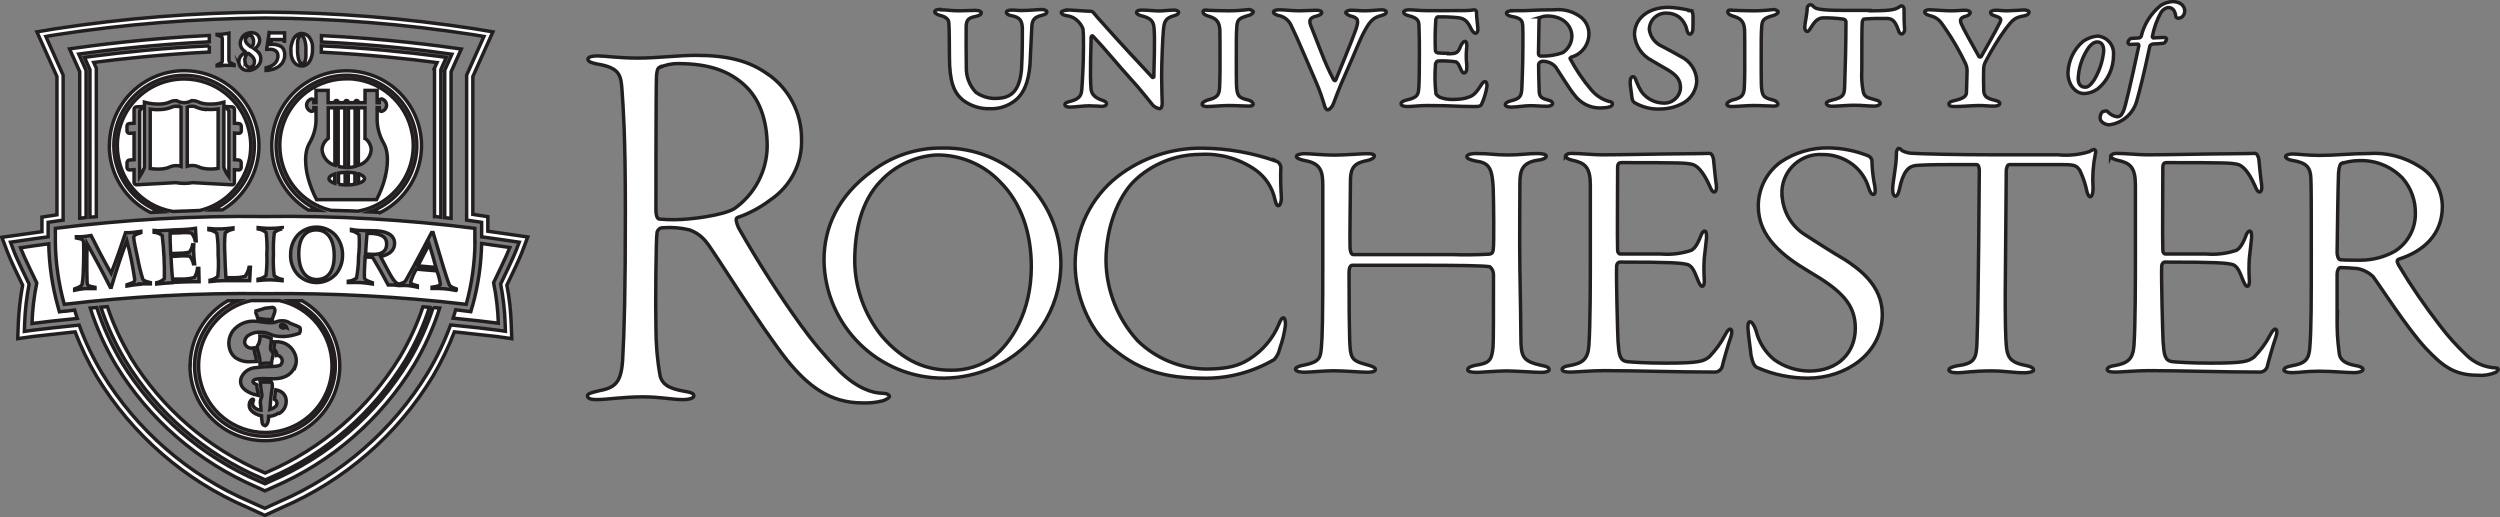<?xml version="1.0" encoding="UTF-8"?>
<svg id="Layer_1" data-name="Layer 1" xmlns="http://www.w3.org/2000/svg" viewBox="0 0 173.42 35.88">
  <rect x="0" y="0" width="173.42" height="35.88" fill="#808080" stroke="none"/>
  <defs>
    <style>
      .cls-1 {
        fill: #fff;
        stroke: #231f20;
        stroke-miterlimit: 10;
        stroke-width: .24px;
      }
    </style>
  </defs>
  <g id="Group_213" data-name="Group 213">
    <path id="Path_69" data-name="Path 69" class="cls-1" d="m53.26,5.14c1.47,1.01,2.34,2.69,2.34,4.47.07,1.69-.74,3.3-2.15,4.25-.7.53-1.47.95-2.3,1.23-.15.07-.08.33.08.71,1.3,2.29,2.72,4.52,4.26,6.67.83,1.16,1.75,2.26,2.75,3.28,1.21,1.19,2.3,1.53,2.97,1.53.3,0,.49.11.49.22,0,.07-.15.19-.45.3-.47.12-.95.17-1.43.15-2.3,0-3.8-1.23-5.2-2.94-1.92-2.42-5.08-7.56-5.61-8.2-.3-.39-.7-.69-1.17-.86-.62-.15-1.25-.2-1.88-.15-.18,0-.33.13-.38.3-.08.37-.12,5.14-.08,6.63,0,1.14.09,2.27.3,3.39.15.45.41.82,1.77,1.04.41.07.56.15.56.3s-.3.26-.75.26c-.79,0-1.51-.19-2.79-.19-1.39,0-2.49.19-3.2.19-.38,0-.64-.07-.64-.26,0-.15.26-.22.75-.34,1.17-.22,1.58-.56,1.69-2.12.12-2.12.19-4.92.19-10.32s-.15-7.19-.23-8.38c-.07-1.08-.15-1.6-1.73-1.86-.34-.07-.64-.15-.64-.34,0-.11.19-.22.68-.22.53,0,1.43.15,2.79.15s2.79-.19,4.03-.19c2.26,0,3.73.41,4.97,1.3Zm-7.49-.48c-.07.04-.19.04-.23.63-.04.74-.04,8.64-.04,9.24,0,.56.15.67.26.67.34.03.68.04,1.02.04,1.09,0,3.43-.3,4.18-.78,1.39-.99,2.23-2.58,2.26-4.28,0-1.97-.6-3.39-1.58-4.28-1.02-.93-2.37-1.49-4.63-1.49-.43,0-.85.09-1.24.26h0Z"/>
    <path id="Path_70" data-name="Path 70" class="cls-1" d="m57.16,18.05c0-2.23.92-4.43,3.36-6.2,1.4-1.05,3.11-1.61,4.87-1.58,4.44-.08,8.11,3.46,8.2,7.9,0,.06,0,.12,0,.18-.03,3.1-1.87,5.89-4.7,7.14-1.07.47-2.23.73-3.4.74-4.55.03-8.27-3.63-8.33-8.18Zm11.73,6.72c1.21-.94,2.65-3.07,2.65-6.27,0-2.33-.69-4.43-2.19-5.91-1.15-1.2-2.75-1.86-4.41-1.84-1.47.09-2.85.74-3.85,1.81-1.37,1.42-1.8,3.49-1.8,5.59.03,1.87.69,3.68,1.86,5.14,1.57,1.84,3.17,2.39,4.83,2.39,1.04.02,2.06-.3,2.91-.9h0Z"/>
    <path id="Path_71" data-name="Path 71" class="cls-1" d="m88.52,11.16c.17.08.3.23.33.42-.03.68-.01,1.36.03,2.04.03.39-.1.65-.2.65-.13,0-.16-.16-.23-.39-.17-.85-.66-1.6-1.37-2.1-1.12-.78-2.46-1.15-3.82-1.07-1.72,0-3.38.67-4.61,1.87-1.08,1.1-1.93,3.17-1.93,5.52.03,2.05.81,4.01,2.19,5.53,1.27,1.24,2.96,1.94,4.74,1.97,1.5,0,2.29-.23,3-.68.92-.58,1.64-1.42,2.06-2.42.13-.32.2-.45.33-.45.1,0,.13.26.13.49-.07.55-.2,1.09-.39,1.62-.06.29-.19.56-.39.78-1.53.9-3.29,1.35-5.06,1.29-3.2,0-4.9-.94-6.53-2.39-1.14-1-2.22-3.23-2.22-5.52,0-2.37,1.08-4.61,2.94-6.07,1.68-1.3,3.75-2,5.88-1.97,1.75.01,3.48.32,5.13.9Z"/>
    <path id="Path_72" data-name="Path 72" class="cls-1" d="m91.76,12.88c0-1.03-.16-1.55-1.24-1.74-.33-.07-.59-.16-.59-.29s.33-.19.55-.19c.43,0,1.27.1,2.09.1.65,0,1.93-.1,2.25-.1.29,0,.52.03.52.16,0,.16-.33.29-.52.32-.85.16-1.11.48-1.14,1.26,0,.52-.06,4.52-.03,4.81.03.23.07.45.23.45h6.83c.87.03,1.74.02,2.61-.03.2-.03.23-.13.26-.29.07-.36.03-3.46,0-4.3-.07-1.39-.29-1.75-1.21-1.87-.29-.06-.62-.16-.62-.29,0-.16.26-.23.62-.23,1.11,0,1.21.1,2.25.1.82,0,1.37-.1,1.99-.1.46,0,.65.07.65.19,0,.1-.2.23-.52.26-1.14.16-1.31.68-1.31,1.65,0,.61-.03,4.27,0,5.91.03,1.61.07,4.01.07,4.75,0,1.36.13,1.65,1.44,1.94.33.06.52.13.52.29,0,.13-.23.19-.56.19-.42,0-1.86-.1-2.38-.1-.69,0-1.73.1-2.06.1-.46,0-.65-.06-.65-.19,0-.16.26-.23.49-.29.98-.16,1.18-.29,1.27-1.29.03-.42.03-2.39.03-5.01,0-.21-.09-.42-.26-.55-.46-.07-1.96-.1-5.32-.1h-4.21c-.13,0-.23.16-.23.48,0,5.07.07,5.36.13,5.62.1.49.39.61,1.14.81.36.1.56.19.56.32,0,.19-.42.19-.59.19-.49,0-1.54-.1-2.32-.1-.69,0-1.6.1-1.99.1-.26,0-.65-.03-.65-.23,0-.1.33-.23.59-.26,1.11-.23,1.14-.52,1.21-1.2s.1-2.26.1-6.01v-5.27Z"/>
    <path id="Path_73" data-name="Path 73" class="cls-1" d="m108.58,10.87c0-.13.2-.23.39-.23.65,0,1.53.1,2.15.1,1.4,0,4.44-.07,5.49-.07.95,0,1.76-.03,1.99-.03.13,0,.23.23.26.39.03.26.13,1.39.2,1.84.03.26-.03.45-.16.45-.1,0-.2-.16-.29-.39-.49-1.1-.92-1.49-1.31-1.55-.42-.07-.52-.1-4.83-.1-.16,0-.26.06-.26.36,0,1.32-.03,5.01,0,5.72,0,.13.07.26.2.26h2.81c.72.06,1.44-.03,2.12-.26.16-.1.36-.29.62-.94.07-.19.16-.39.29-.39.1,0,.13.13.13.45,0,.13-.13,1.1-.16,1.45-.03.48-.03.97,0,1.45.03.23-.03.48-.13.48-.13,0-.2-.16-.36-.55s-.33-.9-.72-.97c-.39-.1-1.14-.16-4.67-.16-.07,0-.2.1-.2.32-.03.78.07,4.72.1,5.2.07.9.1,1.32.65,1.39.33.03,1.27.1,2.65.1,2.38,0,2.61-.13,3.01-.42.44-.45.82-.96,1.11-1.52.13-.26.26-.42.36-.42.13,0,.16.23,0,.68-.1.26-.49,1.61-.56,1.94-.07.2-.25.34-.46.36-2.78,0-5.39-.1-7.74-.1-.85,0-1.96.1-2.25.1s-.65,0-.65-.19c0-.13.26-.23.52-.26.88-.16,1.27-.42,1.34-1.39.1-1.55.1-4.39.1-6.82v-4.3c0-1.29-.39-1.55-1.27-1.74-.29-.07-.42-.16-.42-.29l-.03.03Z"/>
    <path id="Path_74" data-name="Path 74" class="cls-1" d="m123.62,13.56c.06,1.13.67,2.16,1.63,2.75.95.61,1.8,1.16,2.74,1.71.98.65,2.58,1.78,2.58,3.78,0,2.75-2.55,4.43-5.16,4.43-1.19,0-2.37-.24-3.46-.71-.33-.1-.39-.52-.49-.9-.03-.42-.13-.94-.2-1.75-.03-.29,0-.55.13-.55s.29.23.42.61c.19.78.62,1.48,1.24,2,.71.52,1.57.8,2.45.81,2.02,0,3.2-1.29,3.2-2.97s-.98-2.62-3.17-3.91c-1.86-1.1-3.56-2.42-3.56-4.56,0-1.22.58-2.36,1.57-3.07.97-.65,2.13-.99,3.3-.97.92.01,1.82.19,2.68.52.16.04.28.17.33.32.01.61.08,1.21.2,1.81.06.36.03.58-.1.58s-.23-.16-.33-.48c-.19-.63-.57-1.18-1.08-1.58-.61-.47-1.36-.72-2.12-.71-1.47-.09-2.72,1.03-2.81,2.49,0,.12,0,.23,0,.35Z"/>
    <path id="Path_75" data-name="Path 75" class="cls-1" d="m142.87,10.75c.69.05,1.39-.02,2.06-.23.16-.1.33-.19.39-.13s.07.16.03.29c-.16.78-.21,1.57-.16,2.36,0,.36-.07.61-.2.61-.1,0-.2-.23-.23-.39-.1-.5-.27-.99-.49-1.45-.2-.26-.26-.39-1.08-.39h-3.82c-.13,0-.2.29-.2.42l-.07,8.5c0,1.42,0,3.13.1,3.88.1.71.46.97,1.31,1.13.36.06.56.19.56.32s-.39.19-.62.19c-.78,0-1.34-.13-2.32-.13-1.34,0-1.93.13-2.32.13-.46,0-.62-.1-.62-.19,0-.13.23-.23.55-.29,1.21-.16,1.37-.45,1.4-1.68.1-2.42.16-11.6.16-11.86,0-.13-.03-.39-.16-.42h-2.06c-1.08,0-1.86.03-2.19.06-.49.06-.88.39-1.14,1.68-.07.29-.16.45-.26.45-.13,0-.2-.19-.2-.48,0-.52.26-1.61.26-2.45-.01-.13.02-.25.1-.36.1-.07.16,0,.29.13.25.13.53.19.82.19.36.03,3,.1,5.68.1h4.41Z"/>
    <path id="Path_76" data-name="Path 76" class="cls-1" d="m146.4,10.87c0-.13.2-.23.39-.23.65,0,1.53.1,2.16.1,1.4,0,4.44-.07,5.49-.07.95,0,1.76-.03,1.99-.03.13,0,.23.23.26.39.03.26.13,1.39.2,1.84.03.26-.03.45-.16.45-.1,0-.2-.16-.29-.39-.49-1.1-.91-1.49-1.31-1.55-.42-.07-.52-.1-4.84-.1-.16,0-.26.06-.26.36,0,1.32-.03,5.01,0,5.72,0,.13.06.26.19.26h2.81c.72.06,1.44-.03,2.12-.26.16-.1.36-.29.62-.94.06-.19.16-.39.29-.39.1,0,.13.13.13.45,0,.13-.13,1.1-.16,1.45-.03.48-.03.97,0,1.45.03.23-.03.48-.13.48-.13,0-.2-.16-.36-.55s-.33-.9-.72-.97c-.39-.1-1.14-.16-4.67-.16-.07,0-.2.1-.2.32-.03.78.07,4.72.1,5.2.07.9.1,1.32.65,1.39.33.03,1.27.1,2.65.1,2.38,0,2.61-.13,3.01-.42.44-.45.82-.96,1.11-1.52.13-.26.26-.42.36-.42.13,0,.16.23,0,.68-.1.26-.49,1.61-.56,1.94-.07.2-.25.34-.46.36-2.78,0-5.39-.1-7.74-.1-.85,0-1.96.1-2.25.1s-.65,0-.65-.19c0-.13.26-.23.52-.26.88-.16,1.27-.42,1.34-1.39.1-1.55.1-4.39.1-6.82v-4.3c0-1.29-.39-1.55-1.27-1.74-.29-.07-.42-.16-.42-.29l-.03.03Z"/>
    <path id="Path_77" data-name="Path 77" class="cls-1" d="m162.13,21.99c-.03.82.02,1.64.13,2.46.03.52.43.78,1.14.91.23.03.52.13.52.26s-.29.23-.59.23c-.56,0-1.53-.1-2.45-.1s-1.4.1-1.89.1c-.39,0-.56-.1-.56-.19,0-.13.2-.23.56-.29.91-.16,1.18-.42,1.24-1.29.1-1.36.1-3.04.1-6.49s0-4.59-.03-5.23c-.03-.71-.26-1.07-1.27-1.23-.26-.03-.49-.16-.49-.26,0-.13.29-.19.49-.19.36,0,.98.1,1.86.1,1.14,0,2.25-.13,3.4-.13,1.25-.09,2.5.23,3.56.91.97.59,1.57,1.64,1.57,2.78,0,1.94-1.34,3.1-2.97,3.62-.2.06-.2.16-.07.42.87,1.46,1.83,2.86,2.87,4.2.55.73,1.16,1.41,1.83,2.04.54.54,1.26.86,2.02.9.29,0,.23.19,0,.32-.39.16-.82.23-1.24.19-1.7,0-2.51-.74-3.59-1.87-1.27-1.36-3.1-4.23-3.66-4.98-.3-.28-.67-.47-1.08-.55-.39-.04-.78-.06-1.18-.07-.13,0-.23.23-.23.45v3Zm.29-10.66c-.07.03-.16.19-.2.65-.03.39-.1,5.17-.1,5.56,0,.13.07.48.23.48.39.03.92.03,1.44.03.81-.01,1.61-.22,2.32-.61.91-.57,1.46-1.58,1.44-2.65.01-.89-.3-1.75-.88-2.42-.77-.81-1.85-1.26-2.97-1.23-.43,0-.86.07-1.28.2h0Z"/>
  </g>
  <g id="Group_216" data-name="Group 216">
    <g id="Group_214" data-name="Group 214">
      <path id="Path_78" data-name="Path 78" class="cls-1" d="m146.61,3.83c0,.9-.39,1.76-1.09,2.33-.27.2-.59.31-.93.33-.74,0-1.15-.78-1.14-1.43.03-.85.41-1.65,1.06-2.2.29-.2.63-.32.98-.36.67.05,1.17.62,1.12,1.29,0,.01,0,.03,0,.04Zm-1.85-.34c-.36.59-.57,1.27-.6,1.96,0,.35.15.6.49.6.16,0,.34-.1.6-.48.38-.62.61-1.31.68-2.04,0-.3-.09-.62-.45-.62-.17,0-.43.1-.72.58h0Z"/>
      <path id="Path_79" data-name="Path 79" class="cls-1" d="m150.08,2.6c.17,0,.21.05.21.1,0,.08-.09.27-.21.3-.09.02-.52.04-.71.05-.05,0-.21.05-.24.15-.43,2.03-.71,3.11-.9,3.78-.24.9-1,1.56-1.92,1.68-.22,0-.63-.17-.63-.48,0-.17.06-.33.18-.44.05-.02.27-.07.31-.03.17.2.4.34.66.39.22,0,.4-.06.6-.8.27-1.01.87-3.77.94-4.13,0-.04-.02-.11-.06-.11l-.6.02s-.1-.07-.1-.12c.01-.12.09-.23.19-.29.07,0,.44-.03.6-.04.06,0,.11-.09.13-.11.2-.84.67-1.58,1.34-2.13.24-.16.52-.26.82-.28.6,0,.86.33.86.66,0,.16-.07.31-.19.41-.08.05-.16.08-.26.09-.05,0-.16-.06-.17-.13-.05-.38-.19-.62-.54-.62-.2.04-.38.17-.49.35-.29.52-.49,1.09-.6,1.68,0,.04.06.08.06.08l.71-.03Z"/>
    </g>
    <g id="Group_215" data-name="Group 215">
      <path id="Path_80" data-name="Path 80" class="cls-1" d="m65.24.68c.45,0,.7.07,1.3.07.48,0,.73-.03,1.11-.03.31,0,.42.09.42.16,0,.1-.06.19-.39.26-.42.09-.66.17-.66.73-.01.83,0,1.85.01,2.78-.02.65.22,1.29.67,1.76.38.26.82.41,1.28.42.93,0,1.72-.25,1.88-2,.07-1.05.06-2.73.06-2.9-.04-.47-.12-.73-.8-.85-.16-.03-.31-.12-.31-.22,0-.13.19-.16.38-.16.36,0,.32.03.68.03.58,0,1.09-.07,1.41-.07.22,0,.34.1.34.15,0,.15-.15.2-.34.25-.54.13-.7.31-.71.9-.01.41-.07,1.2-.1,2.07-.03,1.21-.28,2.33-1.05,2.94-.5.39-1.13.6-1.76.57-.67.02-1.33-.19-1.87-.6-.61-.51-.93-1.24-.93-3.02,0-.39-.01-2.06-.04-2.32-.01-.15-.06-.41-.64-.54-.17-.04-.34-.16-.34-.23,0-.13.16-.18.39-.18Z"/>
      <path id="Path_81" data-name="Path 81" class="cls-1" d="m73.99.69c.33,0,1.31.09,1.65.09.12,0,.19.06.29.19.28.35.6.67.98,1.11.39.45,2.29,2.51,3.03,3.29.03.02.07.01.09-.01,0-.01.01-.03.01-.04.01-.8.09-2.71.01-3.41-.04-.42-.2-.66-.9-.82-.12-.04-.31-.1-.31-.23,0-.16.31-.16.35-.16.5,0,.87.06,1.24.06.29,0,.66-.06,1.02-.06.15,0,.31.06.31.16s-.07.15-.31.23c-.57.16-.68.35-.74.92-.06.55-.13,2.42-.13,3.26s.04,1.78.04,1.88c0,.23-.06.39-.19.39-.16-.03-.31-.11-.44-.22-.25-.29-.82-1.06-1.62-1.92-.67-.73-1.69-1.98-2.55-2.89-.03-.03-.07-.04-.1,0-.02.02-.03.04-.03.07-.01.5-.09,2.61-.01,3.57.04.47.38.67.82.82.16.06.26.12.26.22,0,.15-.2.19-.34.19-.04,0-.5-.04-.9-.04-.36,0-.98.09-1.3.09-.19,0-.35-.04-.35-.19,0-.07.06-.13.34-.2.7-.17.79-.44.83-.8.03-.36.12-1.73.12-3.02,0-.68-.01-1.08-.03-1.2-.1-.28-.29-.52-.53-.7-.18-.13-.38-.2-.6-.23-.26-.04-.38-.12-.38-.23,0-.06.17-.15.36-.15Z"/>
      <path id="Path_82" data-name="Path 82" class="cls-1" d="m83.65.71c.12.01,1.14.04,1.56.04.47,0,.94-.03,1.41-.09.1-.01.32.09.32.16,0,.1-.19.23-.36.26-.7.2-.76.32-.79.85-.03.32-.03,1.06-.03,2.01,0,.83,0,1.57.01,1.88.03.83.13.96.82,1.12.17.04.34.16.34.29,0,.1-.15.13-.29.13-.41,0-.8-.04-1.43-.04-.42,0-1.2.07-1.47.07-.22,0-.35-.06-.35-.16,0-.13.22-.23.35-.28.7-.17.83-.34.86-.89.01-.26.03-.71.03-1.2,0-1.53,0-2.55-.01-2.78-.04-.63-.29-.82-.86-.98-.26-.09-.31-.19-.31-.28,0-.06.04-.14.2-.13Z"/>
      <path id="Path_83" data-name="Path 83" class="cls-1" d="m88.8.68c.28,0,.86.07,1.32.07.44,0,.86-.04,1.19-.04.29,0,.38.09.38.17s-.1.16-.34.23c-.57.12-.54.36-.41.7.19.47.41,1.06.71,1.81.25.65.53,1.29.86,1.91.06.06.12.13.17-.03.17-.41,1.14-2.77,1.37-3.44.22-.66.19-.82-.39-.96-.13-.04-.31-.15-.31-.23,0-.04.12-.16.35-.16.39,0,.58.04.95.04.51,0,.96-.07,1.19-.07.16,0,.32.04.32.15,0,.15-.17.2-.38.26-.47.12-.74.35-1.11,1.04-.34.6-.71,1.6-1.18,2.64-.7,1.54-.93,2.29-1.01,2.46-.06.17-.26.39-.38.39-.1,0-.19-.16-.22-.29-.15-.52-.33-1.03-.54-1.53-.34-.77-1.36-3.21-1.79-4.07-.17-.35-.5-.6-.89-.66-.13-.04-.32-.12-.32-.22,0-.15.22-.17.43-.17Z"/>
      <path id="Path_84" data-name="Path 84" class="cls-1" d="m100.44,3.73c.63,0,.7-.07.9-.57.07-.13.17-.29.28-.29.12,0,.13.15.13.34,0,.1-.04.29-.04.67,0,.42.04.47.04.77,0,.32-.09.41-.2.41-.09,0-.16-.12-.23-.29-.13-.29-.19-.42-.32-.48-.42-.06-.84-.08-1.27-.06-.04,0-.12.1-.15.2-.06.69-.05,1.39.03,2.08.06.09.15.17.25.23.28.11.58.16.87.16.31,0,.63-.02.93-.09.45-.13.63-.2,1.05-.86.12-.19.2-.29.29-.29.15,0,.15.25.15.32-.07.44-.2.88-.39,1.28-.06.1-.15.13-.47.13-1.37,0-1.36-.07-3.35-.07-.47,0-.96.07-1.31.07-.19,0-.44-.04-.44-.19,0-.13.17-.2.34-.25.82-.19.85-.36.89-.87.03-.39.04-1.34.04-2.29,0-.67,0-1.41-.03-2.04-.01-.31-.1-.51-.71-.66-.17-.04-.35-.12-.35-.25,0-.1.16-.16.39-.16.26,0,.73.06,1.28.06,2.8,0,2.86.01,3.21-.06.08,0,.16.05.17.13,0,.42.1,1.04.1,1.24,0,.17-.1.26-.15.26-.07,0-.19-.06-.31-.29-.26-.54-.44-.73-.89-.79-.48-.05-.96-.07-1.44-.06-.06,0-.12.13-.13.19-.05.71-.06,1.43-.03,2.14,0,.07.06.15.17.17.23.02.46.03.69.03Z"/>
      <path id="Path_85" data-name="Path 85" class="cls-1" d="m104.86.74h.82c.35,0,.92-.06,2.13-.06.68-.07,1.36.12,1.89.54.34.29.53.71.52,1.15-.01.76-.52,1.41-1.25,1.6-.03.01-.07.07-.06.09.41.77.9,1.5,1.47,2.17.32.38.74.66,1.21.8.22.04.26.07.26.2,0,.17-.33.26-.87.26-.7,0-1.35-.34-1.76-.9-.26-.29-1.08-1.6-1.31-1.95-.23-.25-.55-.39-.89-.39-.09,0-.17.04-.23.1-.03.03-.05.07-.06.12,0,.31.01,1.08.04,1.87.01.44.26.5.64.61.12.03.29.1.29.22,0,.17-.25.2-.39.2-.47,0-.77-.04-1.14-.04-.45,0-.9.1-1.36.1-.25,0-.39-.07-.39-.17,0-.09.12-.2.36-.26.66-.16.76-.29.79-.93.01-.29.07-1.56.07-2.93,0-.63.01-.99-.01-1.34-.03-.31-.04-.54-.77-.66-.22-.04-.36-.13-.36-.23s.18-.16.36-.16Zm2.05.44c-.09.04-.15.13-.15.23,0,.15-.04,2.19-.04,2.32,0,.08.06.15.14.16,0,0,0,0,0,0,.54.02,1.07-.06,1.57-.25.37-.26.6-.67.61-1.12,0-.61-.47-1.41-1.73-1.41-.14,0-.28.03-.41.07h0Z"/>
      <path id="Path_86" data-name="Path 86" class="cls-1" d="m117.29.75c.1.01.15.19.15.35.01.32,0,.63-.01.95-.04.28-.16.32-.2.32-.13,0-.19-.17-.23-.35-.07-.32-.25-.6-.5-.82-.25-.19-.56-.29-.87-.29-.63-.04-1.18.44-1.22,1.08,0,.02,0,.04,0,.06.07.52.42.97.9,1.17.47.26.86.45,1.28.7.66.31,1.09.97,1.11,1.7-.03.61-.35,1.17-.87,1.49-.49.29-1.05.44-1.62.45-.64.04-1.28-.12-1.84-.45-.09-.07-.15-.19-.16-.31-.01-.17-.13-.87-.13-1.09,0-.28.1-.39.2-.39.13,0,.17.16.23.32.09.24.21.47.33.68.34.5.91.81,1.52.83.62.05,1.16-.41,1.21-1.02,0-.02,0-.04,0-.06,0-.57-.31-.87-.85-1.21-.44-.26-.83-.47-1.15-.67-.68-.35-1.13-1.02-1.19-1.78,0-1.09.9-1.9,2.36-1.9.53.02,1.05.1,1.56.23Z"/>
      <path id="Path_87" data-name="Path 87" class="cls-1" d="m120.06.71c.12.01,1.14.04,1.56.04.47,0,.94-.03,1.41-.09.1-.01.32.09.32.16,0,.1-.19.23-.36.26-.7.2-.76.32-.79.85-.03.32-.03,1.06-.03,2.01,0,.83,0,1.57.01,1.88.03.83.13.96.82,1.12.17.04.33.16.33.29,0,.1-.15.13-.29.13-.41,0-.8-.04-1.43-.04-.42,0-1.19.07-1.47.07-.22,0-.35-.06-.35-.16,0-.13.22-.23.35-.28.7-.17.83-.34.86-.89.01-.26.03-.71.03-1.2,0-1.53,0-2.55-.01-2.78-.04-.63-.29-.82-.86-.98-.26-.09-.31-.19-.31-.28,0-.06.04-.14.21-.13Z"/>
      <path id="Path_88" data-name="Path 88" class="cls-1" d="m129.72.75c1.65,0,1.78-.1,2.14-.34.06-.03.22.04.22.22,0,.47,0,.94.04,1.41,0,.2-.13.32-.2.32-.1,0-.19-.1-.23-.26-.26-.76-.5-.8-.8-.82-.53-.01-1.06,0-1.59.04-.06,0-.1.13-.12.2-.03.22-.03,1.84-.03,3.32-.03.51,0,1.03.1,1.53.09.34.22.39.82.55.26.06.36.15.36.25s-.2.19-.39.19c-.61,0-.76-.06-1.46-.06-.38,0-1.17.07-1.53.07-.2,0-.36-.09-.36-.2s.22-.19.41-.23c.82-.2.83-.38.86-.95.04-1.28.09-2.8.09-4.49,0-.03-.06-.16-.15-.17-.49-.07-.98-.1-1.47-.09-.28.03-.48.16-.73.55-.17.26-.22.39-.34.39s-.17-.17-.17-.29c.01-.28.17-.96.17-1.31,0-.13.1-.23.22-.26.1,0,.2.12.26.17.13.12.44.23,1.97.23h1.91Z"/>
      <path id="Path_89" data-name="Path 89" class="cls-1" d="m133.87.68c.29,0,1.01.07,1.44.07.5,0,.71-.04,1.02-.04.17,0,.34.07.34.16,0,.12-.15.22-.32.26-.42.1-.39.31-.29.54.12.31.76,1.43,1.22,2.26.04.04.1.04.15,0,.07-.13,1.06-1.85,1.28-2.33.15-.29.1-.36-.32-.5-.26-.07-.31-.15-.31-.23s.13-.16.35-.16c.36,0,.39.04.82.04.23,0,1.06-.06,1.15-.06.13,0,.35.04.35.15,0,.16-.23.25-.35.26-.69.12-.8.31-1.25.87-.54.74-1.01,1.52-1.43,2.33-.09.17-.12.35-.12.54-.01.32-.01,1.17.01,1.5.04.35.22.48.7.6.23.06.41.1.41.23,0,.1-.12.19-.38.19-.55,0-.54-.04-1.09-.04-.41,0-1.15.07-1.68.07-.25,0-.38-.04-.38-.19,0-.06.1-.16.29-.2.76-.16.92-.34.93-.58.01-.28.04-1.17.04-1.4.02-.2-.02-.41-.1-.6-.4-.84-.86-1.64-1.38-2.4-.41-.61-.54-.79-1.14-.95-.22-.06-.32-.15-.32-.25,0-.06.13-.15.35-.15Z"/>
    </g>
  </g>
  <path id="Path_90" data-name="Path 90" class="cls-1" d="m24.04,5.47c-2.55,0-4.63,2.07-4.63,4.62,0,2.14,1.46,4,3.54,4.5.35.01.69.02,1.02.03.04,0,.07,0,.11,0,.25,0,.49.02.73.03,2.52-.43,4.22-2.81,3.79-5.33-.38-2.23-2.3-3.86-4.56-3.86h0Zm2.67,6.87c-.14.53-.34,1.03-.59,1.51h-4.16c-.25-.48-.45-.99-.59-1.51-.04-.15-.41-1.51.08-2.38.28-.47.45-1.01.47-1.56v-.93h-.15v.2s-.11.06-.17.06c-.24-.07-.38-.31-.32-.55.04-.15.16-.27.32-.32.06,0,.12.02.17.06v.2h.15v-.85h.84v.85h.46v-.03c0-.07.05-.12.12-.12s.12.05.12.12v.03h.46v-.03c0-.07.05-.12.12-.12s.12.05.12.12v.03h.46v-.03c0-.07.05-.12.12-.12s.12.05.12.12v.03h.46v-.85h.84v.85h.15v-.2s.11-.06.17-.06c.24.07.38.31.32.55-.04.15-.16.27-.32.32-.06,0-.12-.02-.17-.06v-.2h-.15v.93c.03.55.19,1.09.47,1.56.48.88.11,2.23.07,2.38Zm-10.07-7.76s.06.09.1.13c.04.04.08.07.13.1.05.03.1.05.15.06.06.01.12.02.18.02.06,0,.13,0,.19-.02.06-.01.12-.03.18-.06.06-.02.11-.06.16-.09.05-.04.1-.08.15-.13.04-.05.08-.1.12-.16.03-.05.05-.11.07-.17.01-.06.02-.13.02-.19,0-.05,0-.11-.02-.16-.01-.05-.03-.1-.05-.14-.02-.05-.05-.09-.09-.13-.04-.04-.08-.09-.12-.12-.06-.04-.11-.08-.16-.12,0,0,.12-.09.16-.14.04-.04.08-.09.11-.15.03-.05.05-.1.07-.15.02-.06.02-.11.02-.17,0-.06,0-.12-.03-.17-.02-.05-.04-.1-.07-.14-.03-.05-.07-.08-.12-.12-.05-.03-.1-.06-.16-.07-.06-.02-.13-.03-.19-.03-.07,0-.14.01-.21.03-.06.02-.13.04-.19.07-.06.03-.11.07-.15.12-.09.09-.15.2-.19.32-.02.06-.03.12-.03.19,0,.06,0,.12.02.18.02.06.04.11.07.16.03.05.07.1.12.15.05.05.16.12.16.13,0,0-.12.07-.17.12-.05.04-.09.08-.13.12-.04.04-.07.08-.09.13-.03.05-.05.09-.06.14-.01.05-.02.11-.02.16,0,.06,0,.11.02.17.01.05.04.11.06.16Zm.44-1.98s.05-.08.09-.11c.04-.03.09-.04.13-.04.06,0,.11.02.15.05.05.04.08.09.1.15.03.07.04.14.04.21,0,.05,0,.11-.01.16,0,.05-.03.09-.05.13-.02.04-.07.11-.09.12-.03,0-.13-.09-.18-.13-.05-.04-.09-.08-.13-.12-.03-.04-.06-.08-.08-.13-.02-.04-.03-.09-.03-.14,0-.05.01-.11.04-.16h0Zm-.07,1.39c.02-.06.04-.11.07-.16.03-.05.09-.13.12-.14.04,0,.14.1.2.14.05.04.1.09.14.14.04.04.06.09.08.14.02.05.03.1.03.16,0,.07-.01.14-.04.21-.03.06-.07.1-.12.14-.05.03-.1.05-.16.05-.05,0-.1-.01-.14-.03-.04-.02-.08-.06-.11-.1-.03-.05-.06-.1-.07-.16-.02-.07-.03-.14-.03-.21,0-.06,0-.13.03-.19h0Zm-4.76,3.37c-.1,0-.21.02-.3.06-.21.09-.44.15-.67.17-.28.03-.57.02-.86-.02v4.12c.27.04.54.05.81.03.62-.07.53-.23,1.01-.23.11,0,.22.01.32.05v-4.1c-.06-.03-.13-.05-.21-.06-.04,0-.07-.01-.11-.01h0Zm6.67-2.55c.07-.02.13-.04.19-.07.06-.03.11-.06.17-.09.05-.03.1-.07.14-.11.04-.04.08-.08.12-.12.04-.04.07-.09.09-.14.03-.05.05-.1.07-.15.02-.05.03-.11.04-.16,0-.06.01-.11.01-.17,0-.06,0-.13-.02-.19-.01-.06-.03-.11-.05-.16-.02-.05-.05-.09-.08-.13-.03-.04-.07-.08-.12-.1-.05-.03-.1-.06-.15-.07-.06-.02-.12-.04-.18-.05-.07-.01-.14-.02-.22-.02-.05,0-.1,0-.15,0,.01-.07.02-.12.03-.17s.01-.1.02-.17h.68s.07,0,.11.02c.04.02.07.06.09.1h.03c0-.08,0-.14,0-.19s0-.08,0-.1v-.15s0-.09,0-.14c-.05,0-.09,0-.14,0-.05,0-.1,0-.15,0s-.1,0-.15,0h-.34c-.06,0-.11,0-.16,0-.04,0-.09-.01-.13-.02-.01.06-.02.11-.02.17,0,.06-.02.12-.03.18s-.02.12-.03.19-.02.13-.03.2-.02.14-.03.21c-.02.07-.03.15-.03.22.05,0,.09,0,.14-.01.04,0,.08,0,.1,0,.06,0,.13,0,.19.02.05.01.1.03.15.06.09.05.15.13.18.23.02.05.02.11.02.16,0,.05,0,.11-.02.16-.01.05-.03.1-.05.15-.02.05-.05.09-.09.14-.04.04-.08.08-.12.12-.05.04-.1.07-.15.1-.06.03-.12.06-.18.08-.07.02-.14.04-.21.06v.19c.08,0,.16-.01.24-.03.07-.01.14-.03.21-.05h0Zm1.3-.88c.02.06.04.13.07.19.02.06.05.11.09.16.03.05.07.09.11.13.04.04.08.07.13.09.05.03.09.04.15.06.05.01.11.02.16.02.05,0,.1,0,.16-.02.05-.01.1-.04.14-.06.05-.03.09-.06.13-.1.04-.04.08-.09.11-.14.04-.06.07-.11.09-.17.03-.07.05-.14.07-.21.02-.08.03-.16.04-.24,0-.09.01-.18.01-.26,0-.08,0-.16-.01-.23,0-.07-.02-.14-.04-.21-.02-.06-.04-.12-.07-.18-.03-.05-.06-.11-.09-.15-.03-.04-.07-.09-.11-.12-.04-.04-.08-.07-.13-.09-.05-.02-.1-.04-.15-.06-.05-.01-.11-.02-.16-.02-.05,0-.1,0-.14.02-.05.01-.09.03-.14.06-.05.03-.09.06-.12.09-.04.04-.08.08-.11.13-.04.05-.07.11-.09.17-.02.05-.05.11-.06.17-.02.06-.03.11-.05.17-.01.06-.02.12-.03.18,0,.06,0,.13,0,.19,0,.08,0,.16.01.24,0,.07.02.14.04.21h0Zm.42-.95c0-.08.01-.15.03-.22.01-.06.03-.11.05-.16.02-.04.04-.07.08-.09.05-.04.13-.04.18,0,.03.02.05.04.07.07.02.04.05.07.06.12.02.05.04.11.05.16.01.06.03.13.04.21s.02.16.02.25,0,.19,0,.3,0,.2,0,.29c0,.08-.01.15-.03.22,0,.05-.03.11-.05.16-.02.04-.04.07-.08.09-.06.04-.13.04-.19,0-.03-.02-.05-.04-.07-.07-.02-.04-.04-.07-.06-.12-.02-.05-.04-.11-.05-.16-.01-.06-.02-.13-.03-.21s-.02-.16-.02-.25,0-.19,0-.3,0-.21,0-.29h0Zm-13.06,7.13c0,1.96,1.11,3.75,2.86,4.63h.03c.22-.01.45-.03.68-.04-2.54-.89-3.87-3.68-2.98-6.22.89-2.54,3.68-3.87,6.22-2.98,2.54.89,3.87,3.68,2.98,6.22-.45,1.28-1.41,2.31-2.65,2.85.23,0,.47,0,.71-.01,2.46-1.47,3.27-4.65,1.8-7.12s-4.65-3.27-7.11-1.8c-1.57.94-2.54,2.63-2.53,4.47h0Zm-2.05,5.03c.14-.02.29-.03.44-.05V4.88l-.51-1.13c1.83-.26,5.18-.66,9.06-.85v-.44c-4.43.21-8.19.71-9.7.93.28.63.71,1.58.71,1.58v10.17ZM15.38,4.53h.14s.12,0,.12,0h.12s.09,0,.14,0h.16s.18.02.18.02v-.07c-.07-.03-.12-.06-.17-.08-.04-.02-.08-.04-.12-.07-.02-.01-.04-.03-.05-.05-.01-.03-.02-.06-.02-.09,0-.05,0-.12,0-.2s0-.18,0-.3v-1.15c0-.05,0-.1,0-.14,0-.03,0-.07,0-.1,0,0-.1.02-.15.03s-.11.02-.16.02-.11.01-.16.02-.11.01-.17.01-.12,0-.18,0v.05c.07.02.13.04.17.06.04.01.08.03.12.05.02.01.04.03.05.05,0,.03.02.06.02.1,0,.05,0,.12,0,.2s0,.18,0,.3v.82c0,.08,0,.15,0,.2,0,.03,0,.06-.02.09-.01.02-.03.04-.05.05-.04.03-.07.05-.12.07-.05.02-.11.05-.17.08v.07h.17s.16-.02.16-.02Zm-.86-1.35c-3.17.15-6.01.45-8.07.72l-.59.08.24.54s.09.2.14.31v10.24c.14-.01.29-.03.44-.04V4.73l-.18-.4c1.9-.25,4.77-.56,8.02-.72v-.44Zm-.25,4.42c-.23-.02-.46-.08-.67-.17-.09-.05-.2-.07-.3-.06-.04,0-.07,0-.11,0-.07,0-.14.03-.2.06v4.1c.1-.03.21-.05.32-.05.48,0,.39.16,1.01.23.27.03.54.02.81-.03v-4.12c-.28.04-.57.05-.85.02h0Zm-1.5-2.12c-2.55,0-4.63,2.07-4.63,4.63,0,2.26,1.63,4.19,3.86,4.56.24-.01.49-.02.74-.03h.09c.34-.02.68-.03,1.03-.04,2.48-.6,4.01-3.11,3.4-5.59-.5-2.07-2.36-3.53-4.49-3.53Zm3.79,5.62c.09,0,.17.09.17.19v.33c0,.09-.06.16-.15.17,0,0,0,0-.01,0l-.31-.02v.88c0,.09-.06.16-.15.17,0,0,0,0-.01,0l-2.73-.15c-.39.07-.78.07-1.17,0l-2.73.15c-.09,0-.16-.07-.17-.15,0,0,0,0,0-.01v-.89l-.32.02c-.09,0-.16-.07-.17-.16,0,0,0,0,0-.01v-.33c0-.1.07-.18.17-.19l.32-.02v-1.85l-.32.02c-.09,0-.16-.07-.17-.16,0,0,0,0,0-.01v-.33c0-.1.07-.18.17-.18l.32-.02v-.95c0-.1.07-.18.17-.19l.41-.02c-.05.11-.12.21-.19.31v4.56c.13-.2.24-.42.33-.64v-4.53c.4.11.81.15,1.22.12.62-.07.53-.23,1.01-.23.32.19.73.19,1.05,0,.48,0,.39.16,1.01.23.41.03.82,0,1.22-.12v4.53c.09.23.2.44.35.64v-4.56c-.09-.1-.15-.2-.21-.31l.42.02c.09,0,.17.09.17.19v.95l.31.02c.09,0,.17.09.17.18v.33c0,.09-.06.16-.15.17,0,0,0,0-.01,0l-.31-.02v1.85l.31.02Zm7.6,1.73c.15,0,.31-.02.46-.05v-.78c-.15-.03-.31-.04-.46-.05v.88Zm-1.39-3.23c-.26.19-.42.48-.43.8.05.5.4.93.89,1.07v-3.99h-.46v2.12Zm.05,2.79c0,.13.16.25.4.33v-.65c-.24.08-.4.19-.4.32h0Zm3.55,2.36c2.57-1.29,3.6-4.41,2.32-6.97-1.29-2.57-4.41-3.6-6.97-2.32-2.57,1.29-3.6,4.41-2.32,6.97.45.89,1.14,1.63,1.99,2.14h0c.24,0,.47,0,.7.01-2.47-1.07-3.61-3.95-2.53-6.42,1.07-2.47,3.95-3.61,6.42-2.54,2.47,1.07,3.61,3.95,2.53,6.42-.54,1.25-1.58,2.21-2.86,2.66l.64.03h.07Zm-1.05-5.15v-2.12h-.46v3.99c.49-.14.84-.56.89-1.07-.01-.32-.17-.62-.42-.8h0Zm5.53-4.71v10.21l.19.02c.08,0,.17.02.25.03V4.98l.71-1.58c-1.51-.22-5.27-.72-9.7-.93v.44c3.88.18,7.23.59,9.05.85-.21.47-.51,1.13-.51,1.13h0Zm-.71-.15v10.29h.15s.29.04.29.04V4.83l.38-.85-.59-.08c-2.06-.27-4.91-.57-8.08-.72v.44c3.24.16,6.12.47,8.02.72-.06.12-.18.4-.18.4h0Zm-5.97,6.88c.16,0,.31-.03.46-.07v-4.07h-.46v4.13Zm.7.44v.66c.26-.08.42-.2.42-.33s-.17-.25-.43-.33h0Zm-1.39.72c.15.03.31.05.46.05v-.87c-.15,0-.31.02-.46.05v.77ZM4.53,21.58l-.41.05-.11-.4c-.39-1.41-.6-2.86-.63-4.32-.77.1-1.42.2-1.96.28.23.6,1.13,2.44,1.13,2.44-.19.92-.3,1.86-.33,2.81.75-.1,1.83-.22,3.14-.35-.07-.2-.12-.39-.18-.58-.22.03-.44.05-.64.08Zm18.93-10.04c.15.04.31.06.46.07v-4.13h-.46v4.07Zm3.36,5.44c.03-.52-.32-.75-1.06-.79-.1,0-.2,0-.3,0-.04.52-.08.99-.1,1.43l.38.02c.7.04,1.05-.17,1.08-.66Zm-8.42,13.02c2.56,0,4.63-2.07,4.63-4.63,0-2.18-1.52-4.06-3.65-4.52-.32,0-.64,0-.97,0s-.65,0-.97,0c-2.5.54-4.09,3-3.56,5.49.46,2.14,2.34,3.66,4.53,3.66Zm.9-1.33c-.2.13-.43.21-.67.21,0,.04,0,.08,0,.1,0,.15-.04.45-.22.55-.08-.03-.12-.03-.17-.08-.08-.08-.05-.19-.07-.28-.02-.11-.03-.22-.03-.32-.15-.03-.29-.08-.42-.15-.28-.16-.41-.32-.43-.54-.03-.29.18-.51.26-.47.13.05-.11.22,0,.45.12.19.33.31.56.32,0-.04,0-.08-.01-.12,0-.17-.03-.19-.04-.38-.01-.14.02-.28.09-.4h0c.05-.1,0-.24-.01-.35-.02-.15-.05-.29-.06-.44,0-.02,0-.04,0-.06,0-.07-.02-.13-.03-.2.17-.01.34-.01.51,0h.27s.04.06.05.1c.02.11.01.23,0,.35-.02.12-.04.22-.05.27-.02.19-.03.33-.05.45-.01.16-.03.3-.04.53,0,.07-.01.14-.02.2.13-.04.25-.1.36-.18.14-.1.17-.29.08-.43,0,0,0-.01-.01-.02h0s-.07-.06-.11-.08l.05-.45.04-.21s.08.02.12.03c.32.07.57.33.6.66.04.38-.14.76-.48.95h0Zm1.15-3.23c-.12.3-.35.54-.64.67-.14.06-.28.11-.43.13-.17.03-.34.04-.51.03-.1,0-.2,0-.3,0-.27-.02-.54-.01-.81.03-.14.04-.23.1-.21.2.03.06.08.1.14.12.03.01.05.03.09.04.01,0,.03.01.04.02v.09c0,.09.02.19.04.28l.03.17.02.11s.01.07.01.1c-.05-.01-.1-.02-.16-.04-.04-.01-.08-.02-.12-.03l-.1-.03c-.51-.18-1-.53-.81-1.12.16-.39.52-.65.93-.7l.19-.02c.19-.02.38-.04.59-.05.17,0,.33-.01.48-.02.17,0,.33-.02.49-.07.17-.11.22-.35.11-.52-.02-.03-.04-.05-.06-.07-.04-.05-.09-.08-.15-.1-.04,0-.08-.01-.13,0,0-.04.01-.08.01-.12,0-.03,0-.06-.01-.09-.03-.08-.08-.15-.14-.21,0,0-.03-.03-.03-.04,0-.02,0-.04,0-.05,0-.06,0-.12.02-.18v-.05c.01-.07.02-.14.02-.21.07,0,.15,0,.22,0,.04,0,.07,0,.1.01.42.04.79.29,1,.66.2.33.24.73.1,1.09h0Zm-1.64-1.11c.06.05.1.11.14.18,0,.07-.01.15-.03.22-.03.11-.06.23-.06.26,0,.06-.01.13-.02.2h-.42c-.13.02-.26.03-.38.04,0-.05,0-.09-.01-.12v-.03c0-.2-.04-.4-.1-.6-.03-.12-.07-.23-.09-.35,0-.03,0-.07,0-.1.02-.06.06-.12.1-.17.07-.18.11-.37.09-.56.11,0,.22,0,.34.02.1.03.19.06.29.1l.15.06v.15c0,.08,0,.16-.02.24-.02.14-.06.36.02.46h0Zm-1.05-2.76s.42-.11.63-.19l.51-.06c.06,0,.12.04.15.1.09.17-.12.53-.16.71,0,.01,0,.02,0,.03-.1,0-.2,0-.3,0h-.08q-.07,0-.26-.03l-.37-.05c-.02-.07-.04-.14-.06-.19-.04-.11-.11-.19-.06-.3h0Zm-1.28,1.07c.37-.28.83-.4,1.29-.35h.06c.68.09.53.08.73.09.13.01.26.01.4,0,.04,0,.09-.01.13-.03.2-.09.43-.12.65-.09.28.06.24.09.31.12.09.05.18.09.27.12.06.02.4.16.45.19.04.03.06.07.06.12.01.11,0,.21-.06.31-.33.12-.67.2-1.01.22-.25.01-.51,0-.76-.06-.02,0-.04-.01-.07-.02-.17-.07-.34-.13-.52-.19-.18-.03-.35-.03-.53-.02-.15,0-.29.04-.43.1-.28.12-.41.24-.47.49-.07.32.24.49.41.51h.02c.06,0,.13,0,.19-.01v.03c.02.11.05.22.08.33v.04c.07.17.1.35.11.53-.04,0-.07,0-.11.01-.1,0-.2.01-.3.01-.39.03-.78-.08-1.09-.31-.17-.15-.3-.35-.36-.58-.17-.58.05-1.21.55-1.56h0Zm3.12.11c.07.03.16,0,.2-.07.05.02.09.04.09.04-.03-.09-.1-.16-.2-.2-.01,0-.03-.01-.04-.01-.1-.02-.19.01-.2.08s.05.14.15.16h0Zm-10.56,1.99c-.65-1.1-1.19-2.26-1.59-3.47l-.24.02-.21.02c.42,1.28.98,2.5,1.67,3.66,2.22,3.65,5.53,6.51,9.45,8.19l.07.03.2.1.28-.12h0c3.93-1.68,7.23-4.55,9.46-8.19.69-1.15,1.25-2.38,1.66-3.66-.15-.01-.3-.03-.45-.04-.4,1.21-.94,2.37-1.59,3.47-2.18,3.57-5.41,6.37-9.26,8.02,0,0-.05.02-.09.04-.02-.01-.1-.04-.1-.04h0c-3.84-1.64-7.08-4.44-9.26-8.01h0Zm23.9-7.93v-.97c-4.82-.61-9.69-.89-14.55-.82-4.86-.06-9.73.21-14.55.82v.97c.02,1.45.23,2.9.62,4.3,4.62-.55,9.28-.8,13.94-.74,4.66-.05,9.31.2,13.94.74.39-1.4.59-2.85.61-4.3h0Zm-23.24,2.91c-.25.02-.54.06-.89.12v-.09c.47-.16.55-.17.53-.4-.13-.9-.31-1.79-.54-2.66-.37.98-.73,2.06-1.08,3.24h-.07c-.58-1.15-1.12-2.15-1.61-3.03-.03,1.51-.01,2.39,0,2.65.02.29.07.28.55.38v.09c-.36,0-.6,0-.71,0-.24.02-.47.06-.7.11v-.09c.32-.12.5-.2.52-.35.04-.22.06-.44.07-.67.06-1.35.03-2.07.03-2.15-.02-.26-.07-.28-.5-.36v-.09c.13,0,.25,0,.37,0,.2-.02.41-.04.65-.08.41.82.86,1.69,1.39,2.62.37-.96.7-1.9,1-2.82.2,0,.38,0,.52-.02s.34-.04.54-.07v.09c-.42.15-.51.18-.49.39.02.24.12.69.26,1.34.09.5.21.99.36,1.48.05.13.22.17.53.25v.09c-.35,0-.6,0-.74,0h0Zm2.28-.11c-.37.02-.74.05-1.11.09v-.09c.2-.04.38-.14.53-.28.02-1-.03-2-.15-3-.16-.12-.36-.2-.56-.22v-.12c.2.02.42.02.63,0,.21,0,.43-.03.66-.04.25-.01.51-.02.75-.03.28-.01.56-.04.83-.08l.05.87h-.07c-.04-.2-.12-.38-.25-.54-.25-.04-.5-.05-.75-.02-.23.01-.47.01-.74.02,0,.28,0,.74.04,1.42l.47-.02c.28,0,.56-.02.83-.08.11-.15.19-.33.22-.51h.08c-.01.2-.02.42,0,.62,0,.14.03.37.06.7h-.08c-.04-.19-.13-.38-.26-.53-.28-.03-.55-.03-.83,0l-.47.02c0,.12.01.24.02.35.03.54.06.95.09,1.22.27,0,.5,0,.69,0,.28,0,.56-.04.82-.11.12-.19.2-.41.22-.63h.09s.02.92.02.92c-.89,0-1.5.04-1.82.05h0Zm5.33-.14c-.87,0-1.47,0-1.8,0-.29,0-.6.02-.94.06v-.09c.2-.04.39-.13.54-.27.05-.5.06-1,.02-1.49.01-.5-.01-1.01-.09-1.5-.16-.13-.35-.21-.55-.24v-.09c.28.03.56.04.84.03.22,0,.5-.03.83-.07v.09c-.2.04-.39.13-.54.26-.05.5-.05,1-.02,1.51.01.45.03.98.07,1.59h.51c.28.01.55-.02.82-.09.14-.19.23-.4.28-.63h.09l-.05.93Zm2.27-3.59c-.2.03-.39.12-.55.25-.06.5-.08,1-.06,1.5-.03.5-.01,1,.05,1.49.15.13.34.22.55.26v.09c-.28-.03-.55-.05-.83-.06-.28,0-.56.02-.84.05v-.09c.2-.03.39-.12.55-.25.06-.5.08-.99.06-1.49.03-.5.01-1.01-.05-1.5-.16-.13-.34-.22-.55-.25v-.09c.33.04.61.05.84.05.28,0,.55-.02.83-.05v.09Zm3.69,3.16c-.68.72-1.82.75-2.55.07-.03-.03-.05-.05-.08-.08-.34-.39-.51-.9-.48-1.42,0-.47.17-.93.48-1.29.68-.72,1.81-.76,2.54-.09.03.03.06.06.09.09.34.4.52.92.49,1.44,0,.47-.18.93-.48,1.28h0Zm8.36,1.11c-.37-.07-.64-.11-.82-.12-.24-.02-.51-.02-.84-.02v-.09c.38-.05.57-.12.58-.19-.04-.32-.13-.64-.24-.94l-1.43-.12c-.17.29-.3.59-.4.91,0,.09.15.16.47.24v.1c-.22-.05-.44-.09-.66-.11-.13-.01-.32-.01-.58,0h0s-.06,0-.06,0h0c-.12-.01-.22-.03-.33-.04-.13,0-.26,0-.39,0-.36-.69-.72-1.32-1.08-1.91-.06,0-.13-.02-.2-.02-.08,0-.19-.01-.32-.01,0,.13-.02.25-.02.36-.04.59-.04.94-.03,1.04,0,.18.16.24.55.38v.09c-.34-.05-.61-.09-.84-.1-.17-.01-.45,0-.83,0v-.09c.21-.02.4-.1.57-.22.09-.49.14-.99.14-1.49.06-.5.07-1,.04-1.51-.15-.14-.33-.24-.53-.28v-.09c.17.03.33.05.5.06.48.03.89.01,1.22.03.88.05,1.3.38,1.27.93-.03.43-.35.72-.97.86.65,1.19.92,1.86,1.28,1.9.24-.06.39-.11.46-.23.12-.2.74-1.3,1.8-3.34h.1c.61,2.08.98,3.27,1.11,3.58.06.16.22.23.5.33v.09Zm-9.65-4.2c-.76-.02-1.22.51-1.25,1.52-.04,1.2.42,1.89,1.2,1.92.77.02,1.22-.51,1.25-1.52.04-1.2-.42-1.9-1.2-1.92h0Zm7,2.49l1.26.11c-.13-.49-.28-1.03-.46-1.6-.25.44-.51.94-.79,1.5h0Zm1.07,2.88c-.42,1.32-1,2.58-1.71,3.77-2.25,3.69-5.6,6.59-9.57,8.29l-.39.18c-.17-.07-.39-.17-.39-.17-3.97-1.7-7.32-4.6-9.57-8.29-.71-1.19-1.28-2.45-1.71-3.77l-.23.02-.22.02c.44,1.38,1.04,2.71,1.78,3.95,2.3,3.77,5.71,6.73,9.77,8.47,0,0,.34.15.57.26.24-.11.57-.26.57-.26,4.06-1.74,7.47-4.7,9.77-8.47.74-1.24,1.34-2.57,1.78-3.95l-.35-.03h-.11Zm6.56-4.88l-1.5-.22-1.27-.18v-1.01l-.78-.12-.26-.04V5.31c.07-.16,1.39-3.1,1.39-3.1l-1.26-.21c-4.82-.74-9.68-1.13-14.55-1.16-4.87.04-9.74.42-14.56,1.16h0l-1.26.21,1.39,3.1v9.59l-.26.04-.78.12v1.01l-2.78.39.4,1.06c.2.53.83,1.84,1.04,2.26-.16.87-.26,1.75-.3,2.63l-.04,1.08,1.07-.15,2.91-.32c.41,1.07.91,2.11,1.5,3.1,2.46,4.04,6.11,7.22,10.46,9.08l1.2.55,1.2-.55c4.34-1.87,8-5.04,10.45-9.08.58-.99,1.09-2.03,1.5-3.1l2.91.32,1.07.15-.04-1.08c-.03-.88-.13-1.76-.3-2.63.4-.83.87-1.81,1.04-2.26l.4-1.06Zm-.8.91c-.2.52-.87,1.91-1.08,2.35.17.9.28,1.8.31,2.71l.02.57-.56-.08c-.81-.11-1.93-.23-3.24-.36h0c-.43,1.16-.96,2.28-1.6,3.34-2.41,3.96-6,7.08-10.26,8.91l-1.03.47-.23-.1-.8-.36c-4.26-1.83-7.85-4.95-10.26-8.91-.63-1.06-1.17-2.18-1.59-3.34-1.31.13-2.43.26-3.24.36l-.56.08.02-.57c.03-.91.14-1.82.31-2.71-.21-.44-.89-1.82-1.08-2.35l-.21-.56.97-.14c.47-.07,1.02-.15,1.64-.23v-1.01l.41-.06c.2-.03.41-.06.63-.09V5.21l-1.2-2.68.71-.12c4.79-.74,9.64-1.12,14.49-1.16,4.85.03,9.69.42,14.48,1.16l.71.12-1.2,2.68v10.06c.22.03.43.06.63.09l.41.06v1.01c.62.08,1.17.16,1.64.23l.97.14-.21.55Zm-3.04,3.87l-.11.4-.41-.05c-.2-.03-.42-.05-.64-.08-.06.19-.12.38-.18.58h0c1.31.13,2.39.25,3.14.35-.03-.94-.14-1.88-.33-2.81,0,0,.9-1.85,1.13-2.44-.54-.08-1.19-.17-1.96-.28-.03,1.46-.24,2.91-.63,4.32h0Zm-19.59,4.15c0,2.87,2.32,5.2,5.19,5.2,2.87,0,5.19-2.32,5.2-5.19,0-1.87-1-3.59-2.62-4.52-.24,0-.49,0-.73,0,2.5,1.01,3.7,3.86,2.68,6.36-1.01,2.5-3.86,3.7-6.36,2.68-2.5-1.01-3.7-3.86-2.68-6.36.5-1.22,1.46-2.19,2.68-2.68-.25,0-.49,0-.73,0-1.62.92-2.62,2.65-2.62,4.51h0Z"/>
</svg>